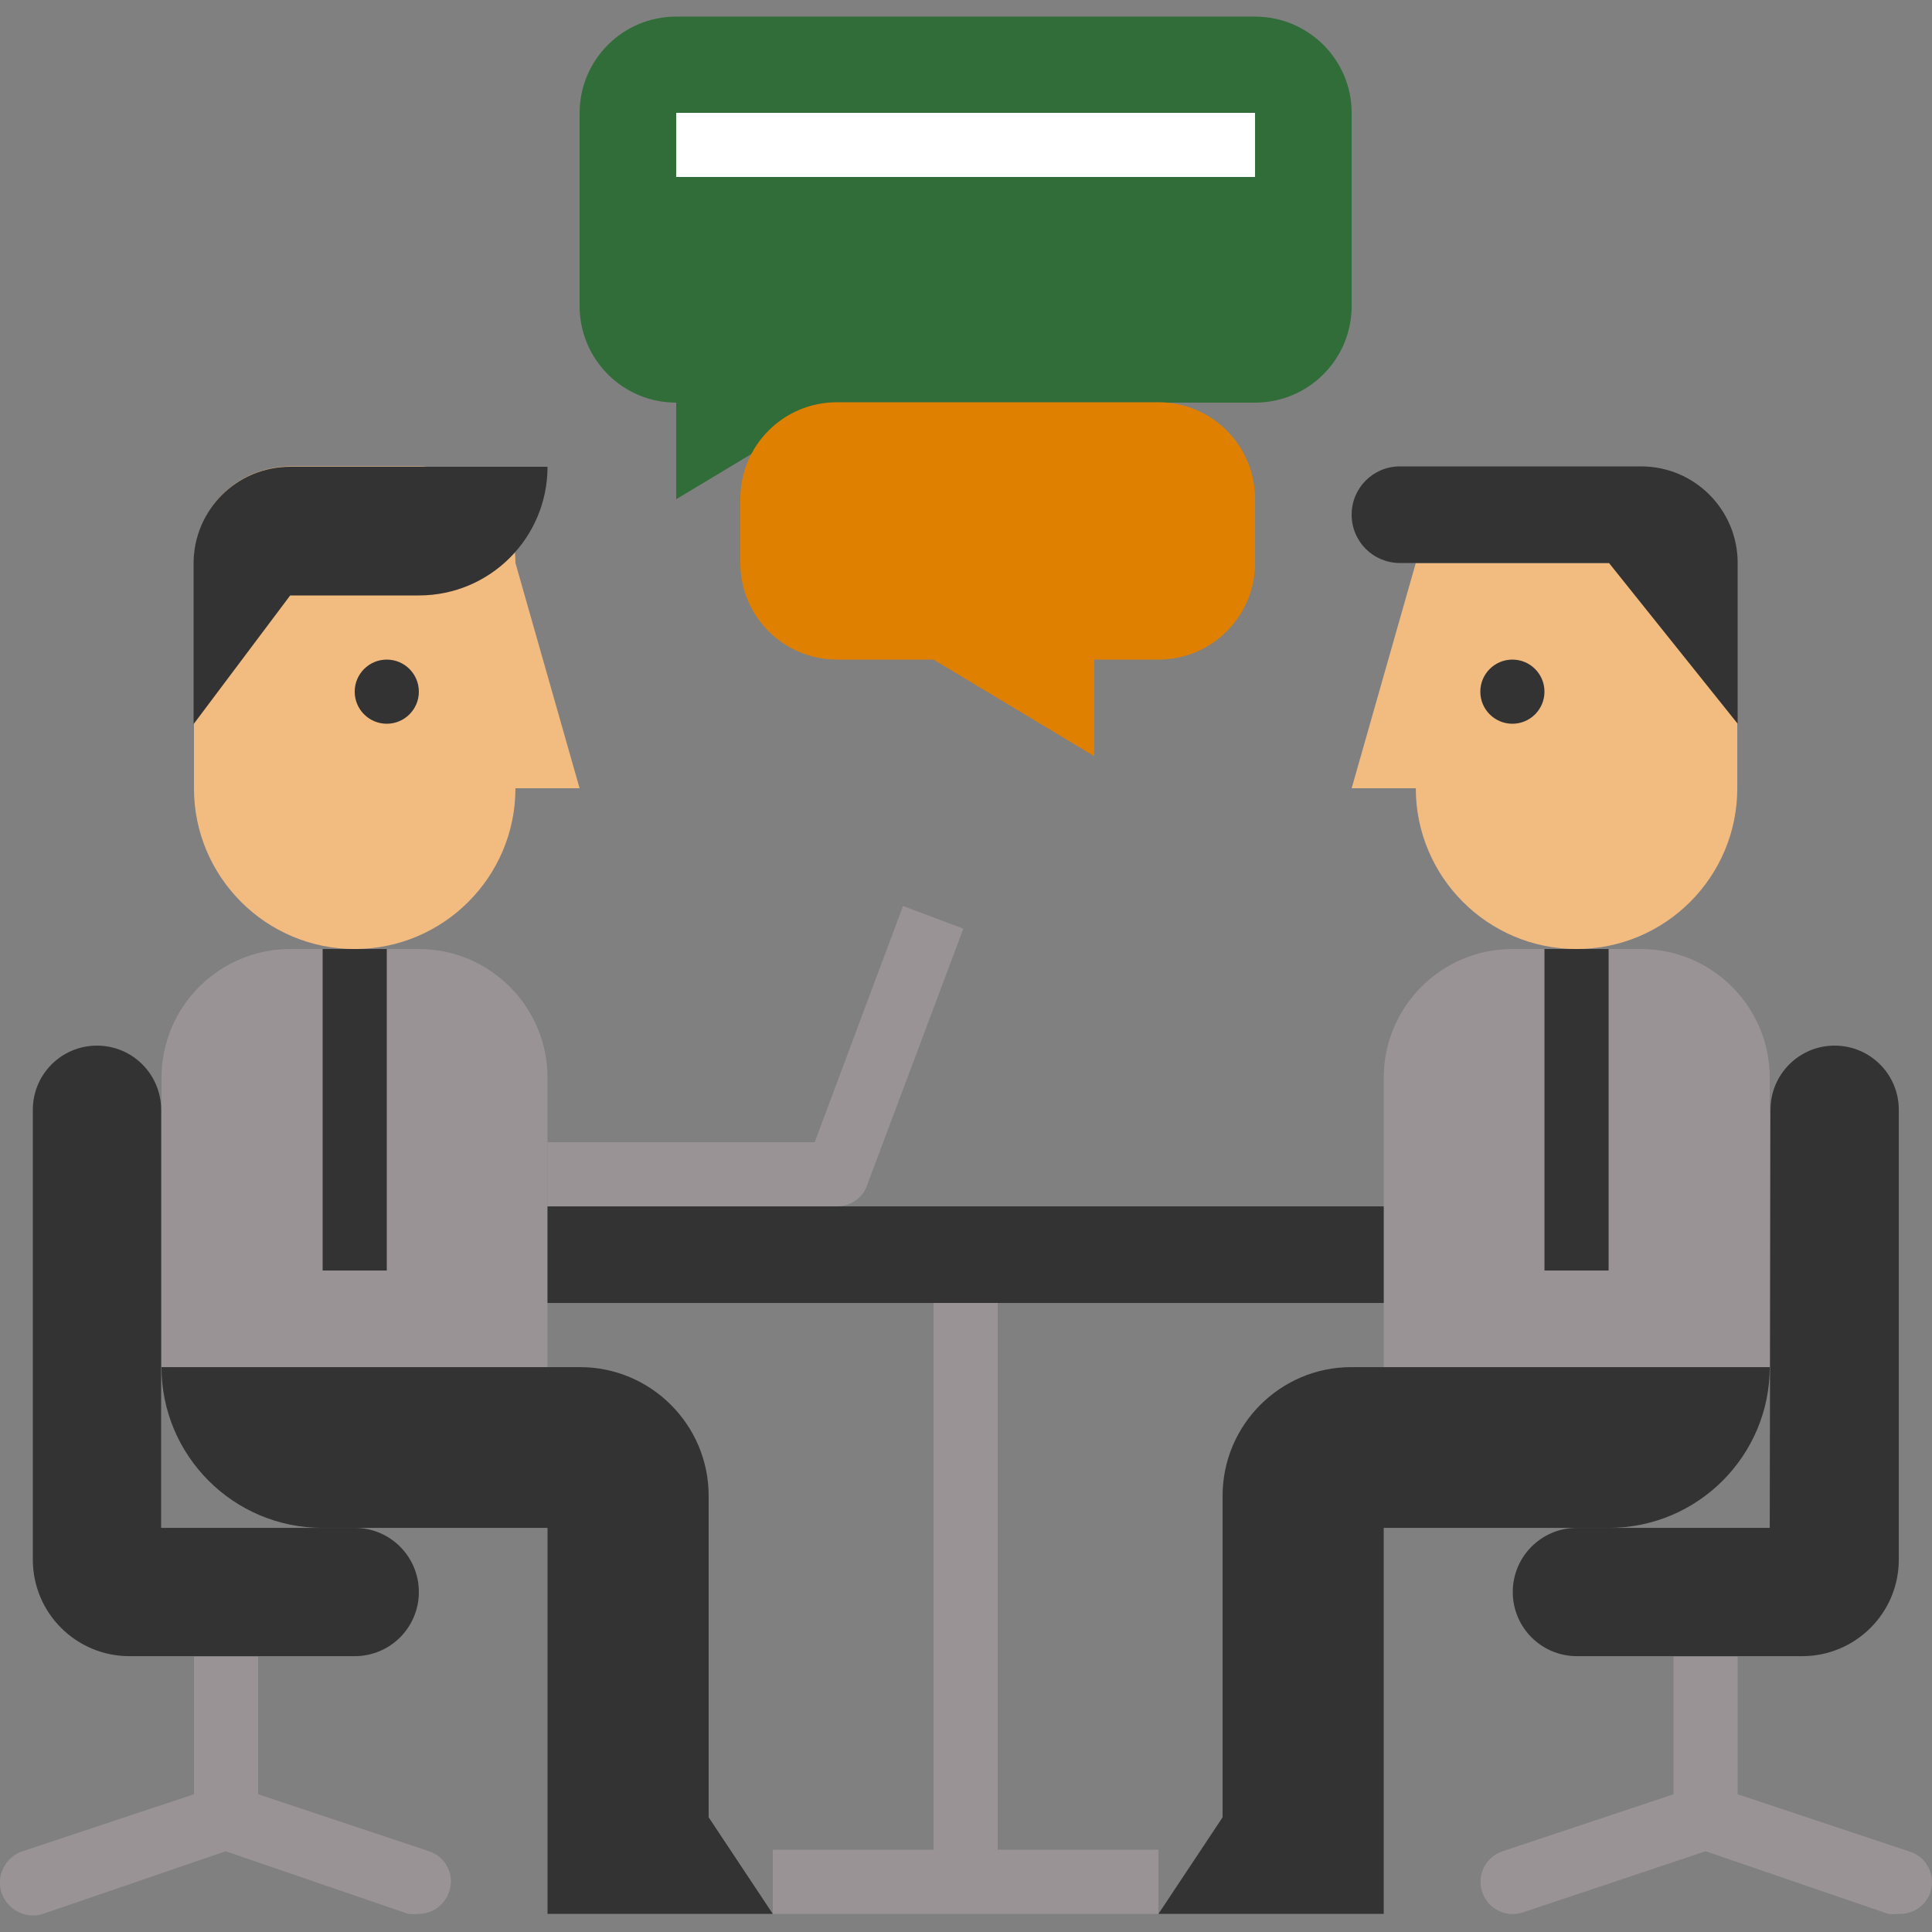 <?xml version="1.0" encoding="utf-8"?>
<!-- Generator: Adobe Illustrator 22.1.0, SVG Export Plug-In . SVG Version: 6.00 Build 0)  -->
<svg version="1.1" id="Capa_1" xmlns="http://www.w3.org/2000/svg" xmlns:xlink="http://www.w3.org/1999/xlink" x="0px" y="0px"
	 viewBox="0 0 512 512" style="enable-background:new 0 0 512 512;" xml:space="preserve">
<rect x="0" y="0" width="512" height="512" fill="#808080" stroke="none"/>
<style type="text/css">
	.st0{fill:#F2BB80;}
	.st1{fill:#316D38;}
	.st2{fill:#999395;}
	.st3{fill:#333333;}
	.st4{fill:#FFFFFF;}
	.st5{fill:#E08000;}
</style>
<path class="st0" d="M136.6,149.2l17,59.7h-17c0,23.5-19.1,42.6-42.6,42.6l0,0c-23.5,0-42.6-19.1-42.6-42.6v-59.7
	c0-14.1,11.4-25.6,25.6-25.6H111C125.1,123.7,136.6,135.1,136.6,149.2z"/>
<path class="st1" d="M332.6,4.4H179.2c-14.1,0-25.6,11.4-25.6,25.6v51.1c0,14.1,11.4,25.6,25.6,25.6l0,0v25.6l42.6-25.6h110.8
	c14.1,0,25.6-11.4,25.6-25.6V29.9C358.2,15.8,346.7,4.4,332.6,4.4z"/>
<path class="st2" d="M469,362.3H366.7v-76.7c0-18.8,15.3-34.1,34.1-34.1h34.1c18.8,0,34.1,15.3,34.1,34.1L469,362.3L469,362.3z"/>
<path class="st2" d="M42.8,362.3h102.3v-76.7c0-18.8-15.3-34.1-34.1-34.1H76.9c-18.8,0-34.1,15.3-34.1,34.1V362.3z"/>
<circle class="st3" cx="102.5" cy="183.3" r="8.5"/>
<path class="st3" d="M42.8,362.3L42.8,362.3c0,23.5,19.1,42.6,42.6,42.6h59.7v102.3h59.7l-17-25.6v-85.2c0-18.8-15.3-34.1-34.1-34.1
	L42.8,362.3L42.8,362.3z"/>
<path class="st2" d="M113.7,490.6l-45.3-15.1V439h-17v36.5L6,490.6c-4.6,1.5-7.1,6.5-5.6,11s6.5,7.1,11,5.6l48.4-16.6l48.4,16.6
	c0.9,0.1,1.8,0.1,2.7,0c3.7,0,6.9-2.3,8.1-5.8C120.6,496.9,118.2,492.1,113.7,490.6C113.8,490.6,113.8,490.6,113.7,490.6z"/>
<rect x="85.5" y="251.5" class="st3" width="17" height="85.2"/>
<path class="st3" d="M111,157.8H76.9l-25.6,34.1v-42.6c0-14.1,11.4-25.6,25.6-25.6h68.2C145.1,142.5,129.9,157.8,111,157.8z"/>
<path class="st0" d="M375.2,149.2l-17,59.7h17c0,23.5,19.1,42.6,42.6,42.6l0,0c23.5,0,42.6-19.1,42.6-42.6v-59.7L375.2,149.2
	L375.2,149.2z"/>
<path class="st3" d="M460.5,149.2L460.5,149.2c0-14.1-11.4-25.6-25.6-25.6H371c-7.1,0-12.8,5.7-12.8,12.8s5.7,12.8,12.8,12.8h55.4
	l34.1,42.6L460.5,149.2L460.5,149.2z"/>
<g>
	<rect id="r1" x="179.2" y="29.9" class="st4" width="153.4" height="17">
	<animate id="c1"  xlink:href="#r1" attributeType="CSS" attributeName="width" from="1" to="153.4" begin="0s;c5.end + 5s" end="	" dur="0.3s" repeatCount="infinite" fill="freeze" />
	</rect>
	<rect id="r2" x="179.2" y="64" class="st4" height="17">
	<animate id="c2"  xlink:href="#r2" attributeType="CSS" attributeName="width" from="1" to="42" begin="c1.end" end="	" dur="0.3s" repeatCount="linear" fill="freeze" />
	</rect>
	<rect id="r3" x="230.4" y="64" class="st4" height="17">
	<animate id="c3"  xlink:href="#r3" attributeType="CSS" attributeName="width" from="1" to="102.3" begin="c2.end" end="	" dur="0.3s" repeatCount="linear" fill="freeze" />
	</rect>
</g>
<path class="st5" d="M307,106.6c14.1,0,25.6,11.4,25.6,25.6v17c0,14.1-11.4,25.6-25.6,25.6h-17v25.6l-42.6-25.6h-25.6
	c-14.1,0-25.6-11.4-25.6-25.6v-17c0-14.1,11.4-25.6,25.6-25.6C221.8,106.6,307,106.6,307,106.6z"/>
<rect x="145.1" y="319.7" class="st3" width="221.6" height="25.6"/>
<path class="st2" d="M505.8,490.6l-45.3-15.1V439h-17v36.5l-45.3,15.1c-4.5,1.5-6.9,6.3-5.4,10.8c1.5,4.5,6.3,6.9,10.8,5.4
	l48.4-16.2l48.4,16.6c0.9,0.1,1.8,0.1,2.7,0c3.8,0.2,7.3-2.2,8.5-5.8c1.4-4.5-1-9.3-5.5-10.7C506,490.6,505.9,490.6,505.8,490.6z"/>
<rect x="409.3" y="251.5" class="st3" width="17" height="85.2"/>
<g>
	<path class="st3" d="M42.8,404.9H94c9.4,0,17,7.6,17,17l0,0c0,9.4-7.6,17-17,17H34.3c-14.1,0-25.6-11.4-25.6-25.6V294.1
		c0-9.4,7.6-17,17-17l0,0c9.4,0,17,7.6,17,17V404.9z"/>
	<path class="st3" d="M469,404.9h-51.1c-9.4,0-17,7.6-17,17l0,0c0,9.4,7.6,17,17,17h59.7c14.1,0,25.6-11.4,25.6-25.6V294.1
		c0-9.4-7.6-17-17-17l0,0c-9.4,0-17,7.6-17,17L469,404.9L469,404.9z"/>
</g>
<path class="st2" d="M221.8,319.7h-76.7v-17h70.8l23.4-62.6l16,6l-25.6,68.2C228.6,317.5,225.4,319.7,221.8,319.7z"/>
<path class="st3" d="M469,362.3L469,362.3c0,23.5-19.1,42.6-42.6,42.6h-59.7v102.3H307l17-25.6v-85.2c0-18.8,15.3-34.1,34.1-34.1
	L469,362.3L469,362.3z"/>
<polygon class="st2" points="264.4,490.2 264.4,345.3 247.4,345.3 247.4,490.2 204.8,490.2 204.8,507.2 307,507.2 307,490.2 "/>
<g>
	<rect id="r4" x="221.9" y="132.2" class="st4" height="17" >
	<animate id="c4"  xlink:href="#r4" attributeType="CSS" attributeName="width" from="1" to="51.1" begin="c3.end" end="" dur="0.3s" repeatCount="linear" fill="freeze" />
	</rect>
	<rect id="r5" x="290" y="132.2" class="st4" height="17" >
	<animate id="c5"  xlink:href="#r5" attributeType="CSS" attributeName="width" from="1" to="17" begin="c4.end" end="" dur="0.3s" repeatCount="linear" fill="freeze" />
	</rect>
</g>
<circle class="st3" cx="400.8" cy="183.3" r="8.5"/>
</svg>
